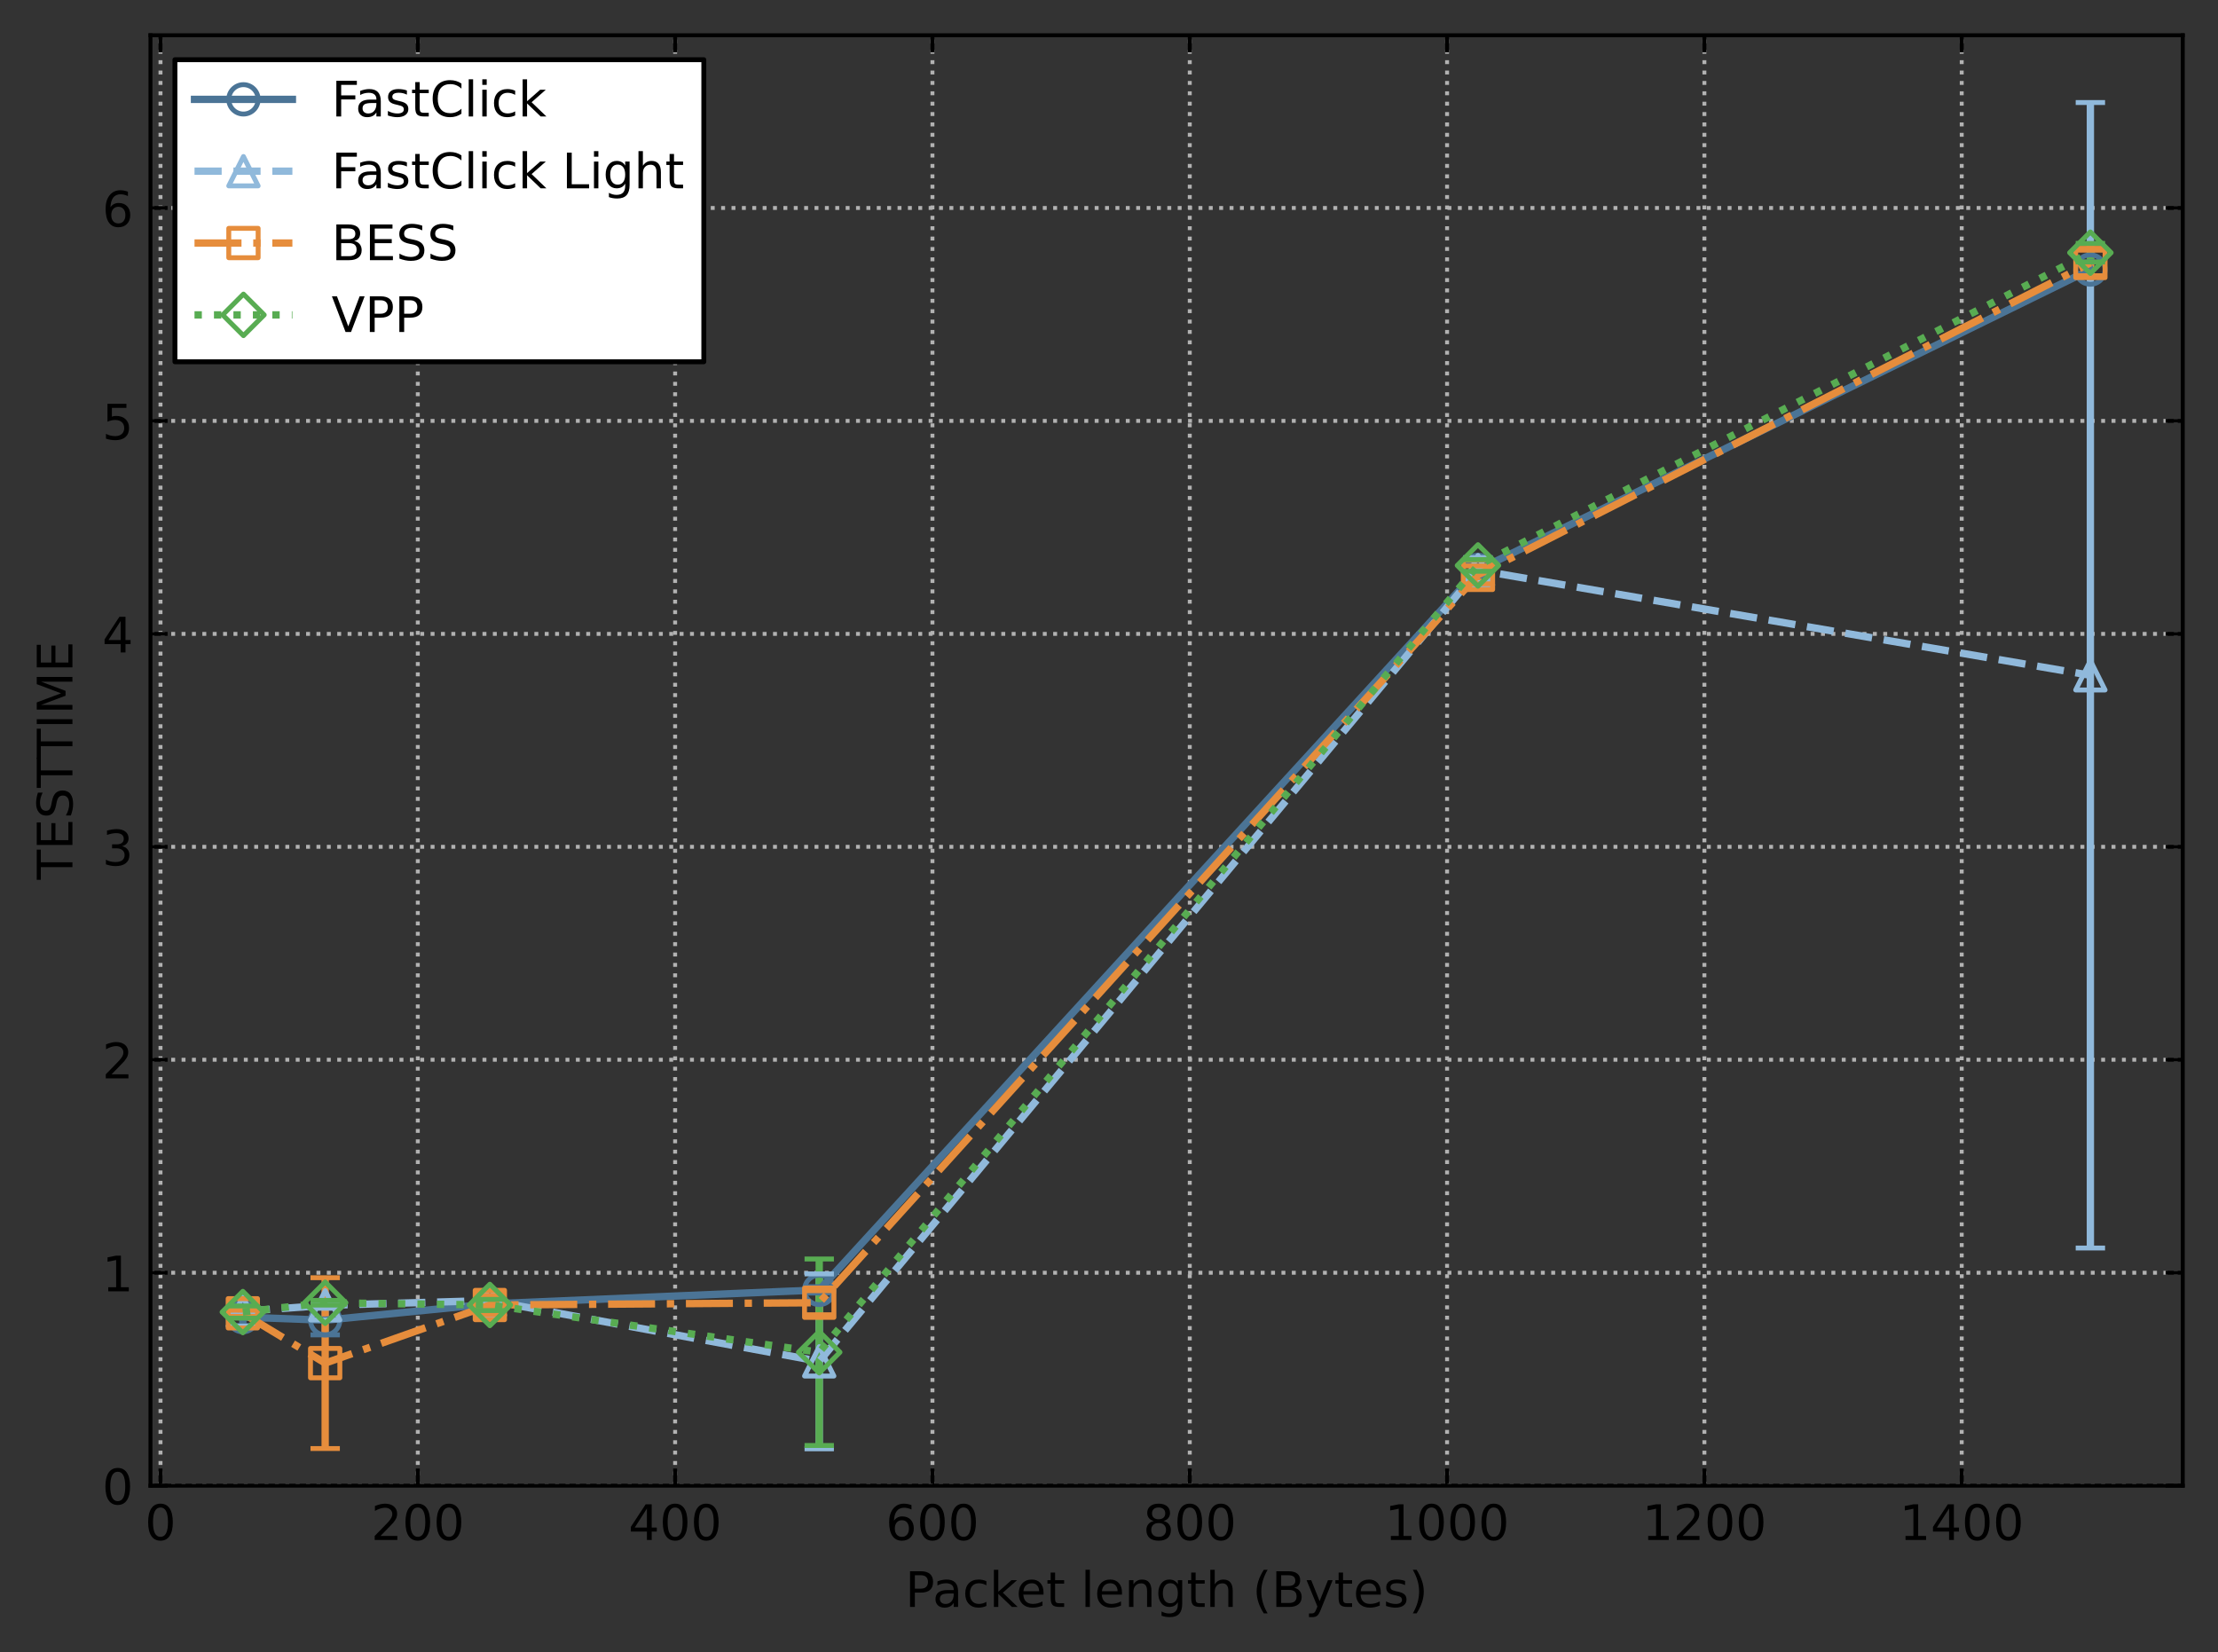 <?xml version="1.0" encoding="utf-8" standalone="no"?>
<!DOCTYPE svg PUBLIC "-//W3C//DTD SVG 1.1//EN"
  "http://www.w3.org/Graphics/SVG/1.1/DTD/svg11.dtd">
<!-- Created with matplotlib (https://matplotlib.org/) -->
<svg height="337.596pt" version="1.1" viewBox="0 0 453.171 337.596" width="453.171pt" xmlns="http://www.w3.org/2000/svg" xmlns:xlink="http://www.w3.org/1999/xlink">
 <rect x="0" y="0" width="453.171" height="337.596" fill="#333333" stroke="none"/>
 <defs>
  <style type="text/css">
*{stroke-linecap:butt;stroke-linejoin:round;}
  </style>
 </defs>
 <g id="figure_1">
  <g id="patch_1">
   <path d="M 0 337.596 
L 453.171 337.596 
L 453.171 0 
L 0 0 
z
" style="fill:none;"/>
  </g>
  <g id="axes_1">
   <g id="patch_2">
    <path d="M 30.741 303.54 
L 445.971 303.54 
L 445.971 7.2 
L 30.741 7.2 
z
" style="fill:none;"/>
   </g>
   <g id="matplotlib.axis_1">
    <g id="xtick_1">
     <g id="line2d_1">
      <path clip-path="url(#p2fb2a0e06e)" d="M 32.791 303.54 
L 32.791 7.2 
" style="fill:none;stroke:#b2b2b2;stroke-dasharray:0.8,1.32;stroke-dashoffset:0;stroke-width:0.8;"/>
     </g>
     <g id="line2d_2">
      <defs>
       <path d="M 0 0 
L 0 -3.5 
" id="meebbfda4ba" style="stroke:#000000;stroke-width:0.8;"/>
      </defs>
      <g>
       <use style="stroke:#000000;stroke-width:0.8;" x="32.791" xlink:href="#meebbfda4ba" y="303.54"/>
      </g>
     </g>
     <g id="line2d_3">
      <defs>
       <path d="M 0 0 
L 0 3.5 
" id="m972e09a817" style="stroke:#000000;stroke-width:0.8;"/>
      </defs>
      <g>
       <use style="stroke:#000000;stroke-width:0.8;" x="32.791" xlink:href="#m972e09a817" y="7.2"/>
      </g>
     </g>
     <g id="text_1">
      <!-- 0 -->
      <defs>
       <path d="M 31.781 66.406 
Q 24.172 66.406 20.328 58.906 
Q 16.5 51.422 16.5 36.375 
Q 16.5 21.391 20.328 13.891 
Q 24.172 6.391 31.781 6.391 
Q 39.453 6.391 43.281 13.891 
Q 47.125 21.391 47.125 36.375 
Q 47.125 51.422 43.281 58.906 
Q 39.453 66.406 31.781 66.406 
z
M 31.781 74.219 
Q 44.047 74.219 50.516 64.516 
Q 56.984 54.828 56.984 36.375 
Q 56.984 17.969 50.516 8.266 
Q 44.047 -1.422 31.781 -1.422 
Q 19.531 -1.422 13.062 8.266 
Q 6.594 17.969 6.594 36.375 
Q 6.594 54.828 13.062 64.516 
Q 19.531 74.219 31.781 74.219 
z
" id="DejaVuSans-48"/>
      </defs>
      <g transform="translate(29.61 314.638)scale(0.1 -0.1)">
       <use xlink:href="#DejaVuSans-48"/>
      </g>
     </g>
    </g>
    <g id="xtick_2">
     <g id="line2d_4">
      <path clip-path="url(#p2fb2a0e06e)" d="M 85.365 303.54 
L 85.365 7.2 
" style="fill:none;stroke:#b2b2b2;stroke-dasharray:0.8,1.32;stroke-dashoffset:0;stroke-width:0.8;"/>
     </g>
     <g id="line2d_5">
      <g>
       <use style="stroke:#000000;stroke-width:0.8;" x="85.365" xlink:href="#meebbfda4ba" y="303.54"/>
      </g>
     </g>
     <g id="line2d_6">
      <g>
       <use style="stroke:#000000;stroke-width:0.8;" x="85.365" xlink:href="#m972e09a817" y="7.2"/>
      </g>
     </g>
     <g id="text_2">
      <!-- 200 -->
      <defs>
       <path d="M 19.188 8.297 
L 53.609 8.297 
L 53.609 0 
L 7.328 0 
L 7.328 8.297 
Q 12.938 14.109 22.625 23.891 
Q 32.328 33.688 34.812 36.531 
Q 39.547 41.844 41.422 45.531 
Q 43.312 49.219 43.312 52.781 
Q 43.312 58.594 39.234 62.25 
Q 35.156 65.922 28.609 65.922 
Q 23.969 65.922 18.812 64.312 
Q 13.672 62.703 7.812 59.422 
L 7.812 69.391 
Q 13.766 71.781 18.938 73 
Q 24.125 74.219 28.422 74.219 
Q 39.75 74.219 46.484 68.547 
Q 53.219 62.891 53.219 53.422 
Q 53.219 48.922 51.531 44.891 
Q 49.859 40.875 45.406 35.406 
Q 44.188 33.984 37.641 27.219 
Q 31.109 20.453 19.188 8.297 
z
" id="DejaVuSans-50"/>
      </defs>
      <g transform="translate(75.821 314.638)scale(0.1 -0.1)">
       <use xlink:href="#DejaVuSans-50"/>
       <use x="63.623" xlink:href="#DejaVuSans-48"/>
       <use x="127.246" xlink:href="#DejaVuSans-48"/>
      </g>
     </g>
    </g>
    <g id="xtick_3">
     <g id="line2d_7">
      <path clip-path="url(#p2fb2a0e06e)" d="M 137.939 303.54 
L 137.939 7.2 
" style="fill:none;stroke:#b2b2b2;stroke-dasharray:0.8,1.32;stroke-dashoffset:0;stroke-width:0.8;"/>
     </g>
     <g id="line2d_8">
      <g>
       <use style="stroke:#000000;stroke-width:0.8;" x="137.939" xlink:href="#meebbfda4ba" y="303.54"/>
      </g>
     </g>
     <g id="line2d_9">
      <g>
       <use style="stroke:#000000;stroke-width:0.8;" x="137.939" xlink:href="#m972e09a817" y="7.2"/>
      </g>
     </g>
     <g id="text_3">
      <!-- 400 -->
      <defs>
       <path d="M 37.797 64.312 
L 12.891 25.391 
L 37.797 25.391 
z
M 35.203 72.906 
L 47.609 72.906 
L 47.609 25.391 
L 58.016 25.391 
L 58.016 17.188 
L 47.609 17.188 
L 47.609 0 
L 37.797 0 
L 37.797 17.188 
L 4.891 17.188 
L 4.891 26.703 
z
" id="DejaVuSans-52"/>
      </defs>
      <g transform="translate(128.395 314.638)scale(0.1 -0.1)">
       <use xlink:href="#DejaVuSans-52"/>
       <use x="63.623" xlink:href="#DejaVuSans-48"/>
       <use x="127.246" xlink:href="#DejaVuSans-48"/>
      </g>
     </g>
    </g>
    <g id="xtick_4">
     <g id="line2d_10">
      <path clip-path="url(#p2fb2a0e06e)" d="M 190.513 303.54 
L 190.513 7.2 
" style="fill:none;stroke:#b2b2b2;stroke-dasharray:0.8,1.32;stroke-dashoffset:0;stroke-width:0.8;"/>
     </g>
     <g id="line2d_11">
      <g>
       <use style="stroke:#000000;stroke-width:0.8;" x="190.513" xlink:href="#meebbfda4ba" y="303.54"/>
      </g>
     </g>
     <g id="line2d_12">
      <g>
       <use style="stroke:#000000;stroke-width:0.8;" x="190.513" xlink:href="#m972e09a817" y="7.2"/>
      </g>
     </g>
     <g id="text_4">
      <!-- 600 -->
      <defs>
       <path d="M 33.016 40.375 
Q 26.375 40.375 22.484 35.828 
Q 18.609 31.297 18.609 23.391 
Q 18.609 15.531 22.484 10.953 
Q 26.375 6.391 33.016 6.391 
Q 39.656 6.391 43.531 10.953 
Q 47.406 15.531 47.406 23.391 
Q 47.406 31.297 43.531 35.828 
Q 39.656 40.375 33.016 40.375 
z
M 52.594 71.297 
L 52.594 62.312 
Q 48.875 64.062 45.094 64.984 
Q 41.312 65.922 37.594 65.922 
Q 27.828 65.922 22.672 59.328 
Q 17.531 52.734 16.797 39.406 
Q 19.672 43.656 24.016 45.922 
Q 28.375 48.188 33.594 48.188 
Q 44.578 48.188 50.953 41.516 
Q 57.328 34.859 57.328 23.391 
Q 57.328 12.156 50.688 5.359 
Q 44.047 -1.422 33.016 -1.422 
Q 20.359 -1.422 13.672 8.266 
Q 6.984 17.969 6.984 36.375 
Q 6.984 53.656 15.188 63.938 
Q 23.391 74.219 37.203 74.219 
Q 40.922 74.219 44.703 73.484 
Q 48.484 72.75 52.594 71.297 
z
" id="DejaVuSans-54"/>
      </defs>
      <g transform="translate(180.969 314.638)scale(0.1 -0.1)">
       <use xlink:href="#DejaVuSans-54"/>
       <use x="63.623" xlink:href="#DejaVuSans-48"/>
       <use x="127.246" xlink:href="#DejaVuSans-48"/>
      </g>
     </g>
    </g>
    <g id="xtick_5">
     <g id="line2d_13">
      <path clip-path="url(#p2fb2a0e06e)" d="M 243.087 303.54 
L 243.087 7.2 
" style="fill:none;stroke:#b2b2b2;stroke-dasharray:0.8,1.32;stroke-dashoffset:0;stroke-width:0.8;"/>
     </g>
     <g id="line2d_14">
      <g>
       <use style="stroke:#000000;stroke-width:0.8;" x="243.087" xlink:href="#meebbfda4ba" y="303.54"/>
      </g>
     </g>
     <g id="line2d_15">
      <g>
       <use style="stroke:#000000;stroke-width:0.8;" x="243.087" xlink:href="#m972e09a817" y="7.2"/>
      </g>
     </g>
     <g id="text_5">
      <!-- 800 -->
      <defs>
       <path d="M 31.781 34.625 
Q 24.75 34.625 20.719 30.859 
Q 16.703 27.094 16.703 20.516 
Q 16.703 13.922 20.719 10.156 
Q 24.75 6.391 31.781 6.391 
Q 38.812 6.391 42.859 10.172 
Q 46.922 13.969 46.922 20.516 
Q 46.922 27.094 42.891 30.859 
Q 38.875 34.625 31.781 34.625 
z
M 21.922 38.812 
Q 15.578 40.375 12.031 44.719 
Q 8.5 49.078 8.5 55.328 
Q 8.5 64.062 14.719 69.141 
Q 20.953 74.219 31.781 74.219 
Q 42.672 74.219 48.875 69.141 
Q 55.078 64.062 55.078 55.328 
Q 55.078 49.078 51.531 44.719 
Q 48 40.375 41.703 38.812 
Q 48.828 37.156 52.797 32.312 
Q 56.781 27.484 56.781 20.516 
Q 56.781 9.906 50.312 4.234 
Q 43.844 -1.422 31.781 -1.422 
Q 19.734 -1.422 13.25 4.234 
Q 6.781 9.906 6.781 20.516 
Q 6.781 27.484 10.781 32.312 
Q 14.797 37.156 21.922 38.812 
z
M 18.312 54.391 
Q 18.312 48.734 21.844 45.562 
Q 25.391 42.391 31.781 42.391 
Q 38.141 42.391 41.719 45.562 
Q 45.312 48.734 45.312 54.391 
Q 45.312 60.062 41.719 63.234 
Q 38.141 66.406 31.781 66.406 
Q 25.391 66.406 21.844 63.234 
Q 18.312 60.062 18.312 54.391 
z
" id="DejaVuSans-56"/>
      </defs>
      <g transform="translate(233.544 314.638)scale(0.1 -0.1)">
       <use xlink:href="#DejaVuSans-56"/>
       <use x="63.623" xlink:href="#DejaVuSans-48"/>
       <use x="127.246" xlink:href="#DejaVuSans-48"/>
      </g>
     </g>
    </g>
    <g id="xtick_6">
     <g id="line2d_16">
      <path clip-path="url(#p2fb2a0e06e)" d="M 295.661 303.54 
L 295.661 7.2 
" style="fill:none;stroke:#b2b2b2;stroke-dasharray:0.8,1.32;stroke-dashoffset:0;stroke-width:0.8;"/>
     </g>
     <g id="line2d_17">
      <g>
       <use style="stroke:#000000;stroke-width:0.8;" x="295.661" xlink:href="#meebbfda4ba" y="303.54"/>
      </g>
     </g>
     <g id="line2d_18">
      <g>
       <use style="stroke:#000000;stroke-width:0.8;" x="295.661" xlink:href="#m972e09a817" y="7.2"/>
      </g>
     </g>
     <g id="text_6">
      <!-- 1000 -->
      <defs>
       <path d="M 12.406 8.297 
L 28.516 8.297 
L 28.516 63.922 
L 10.984 60.406 
L 10.984 69.391 
L 28.422 72.906 
L 38.281 72.906 
L 38.281 8.297 
L 54.391 8.297 
L 54.391 0 
L 12.406 0 
z
" id="DejaVuSans-49"/>
      </defs>
      <g transform="translate(282.936 314.638)scale(0.1 -0.1)">
       <use xlink:href="#DejaVuSans-49"/>
       <use x="63.623" xlink:href="#DejaVuSans-48"/>
       <use x="127.246" xlink:href="#DejaVuSans-48"/>
       <use x="190.869" xlink:href="#DejaVuSans-48"/>
      </g>
     </g>
    </g>
    <g id="xtick_7">
     <g id="line2d_19">
      <path clip-path="url(#p2fb2a0e06e)" d="M 348.235 303.54 
L 348.235 7.2 
" style="fill:none;stroke:#b2b2b2;stroke-dasharray:0.8,1.32;stroke-dashoffset:0;stroke-width:0.8;"/>
     </g>
     <g id="line2d_20">
      <g>
       <use style="stroke:#000000;stroke-width:0.8;" x="348.235" xlink:href="#meebbfda4ba" y="303.54"/>
      </g>
     </g>
     <g id="line2d_21">
      <g>
       <use style="stroke:#000000;stroke-width:0.8;" x="348.235" xlink:href="#m972e09a817" y="7.2"/>
      </g>
     </g>
     <g id="text_7">
      <!-- 1200 -->
      <g transform="translate(335.51 314.638)scale(0.1 -0.1)">
       <use xlink:href="#DejaVuSans-49"/>
       <use x="63.623" xlink:href="#DejaVuSans-50"/>
       <use x="127.246" xlink:href="#DejaVuSans-48"/>
       <use x="190.869" xlink:href="#DejaVuSans-48"/>
      </g>
     </g>
    </g>
    <g id="xtick_8">
     <g id="line2d_22">
      <path clip-path="url(#p2fb2a0e06e)" d="M 400.809 303.54 
L 400.809 7.2 
" style="fill:none;stroke:#b2b2b2;stroke-dasharray:0.8,1.32;stroke-dashoffset:0;stroke-width:0.8;"/>
     </g>
     <g id="line2d_23">
      <g>
       <use style="stroke:#000000;stroke-width:0.8;" x="400.809" xlink:href="#meebbfda4ba" y="303.54"/>
      </g>
     </g>
     <g id="line2d_24">
      <g>
       <use style="stroke:#000000;stroke-width:0.8;" x="400.809" xlink:href="#m972e09a817" y="7.2"/>
      </g>
     </g>
     <g id="text_8">
      <!-- 1400 -->
      <g transform="translate(388.084 314.638)scale(0.1 -0.1)">
       <use xlink:href="#DejaVuSans-49"/>
       <use x="63.623" xlink:href="#DejaVuSans-52"/>
       <use x="127.246" xlink:href="#DejaVuSans-48"/>
       <use x="190.869" xlink:href="#DejaVuSans-48"/>
      </g>
     </g>
    </g>
    <g id="text_9">
     <!-- Packet length (Bytes) -->
     <defs>
      <path d="M 19.672 64.797 
L 19.672 37.406 
L 32.078 37.406 
Q 38.969 37.406 42.719 40.969 
Q 46.484 44.531 46.484 51.125 
Q 46.484 57.672 42.719 61.234 
Q 38.969 64.797 32.078 64.797 
z
M 9.812 72.906 
L 32.078 72.906 
Q 44.344 72.906 50.609 67.359 
Q 56.891 61.812 56.891 51.125 
Q 56.891 40.328 50.609 34.812 
Q 44.344 29.297 32.078 29.297 
L 19.672 29.297 
L 19.672 0 
L 9.812 0 
z
" id="DejaVuSans-80"/>
      <path d="M 34.281 27.484 
Q 23.391 27.484 19.188 25 
Q 14.984 22.516 14.984 16.5 
Q 14.984 11.719 18.141 8.906 
Q 21.297 6.109 26.703 6.109 
Q 34.188 6.109 38.703 11.406 
Q 43.219 16.703 43.219 25.484 
L 43.219 27.484 
z
M 52.203 31.203 
L 52.203 0 
L 43.219 0 
L 43.219 8.297 
Q 40.141 3.328 35.547 0.953 
Q 30.953 -1.422 24.312 -1.422 
Q 15.922 -1.422 10.953 3.297 
Q 6 8.016 6 15.922 
Q 6 25.141 12.172 29.828 
Q 18.359 34.516 30.609 34.516 
L 43.219 34.516 
L 43.219 35.406 
Q 43.219 41.609 39.141 45 
Q 35.062 48.391 27.688 48.391 
Q 23 48.391 18.547 47.266 
Q 14.109 46.141 10.016 43.891 
L 10.016 52.203 
Q 14.938 54.109 19.578 55.047 
Q 24.219 56 28.609 56 
Q 40.484 56 46.344 49.844 
Q 52.203 43.703 52.203 31.203 
z
" id="DejaVuSans-97"/>
      <path d="M 48.781 52.594 
L 48.781 44.188 
Q 44.969 46.297 41.141 47.344 
Q 37.312 48.391 33.406 48.391 
Q 24.656 48.391 19.812 42.844 
Q 14.984 37.312 14.984 27.297 
Q 14.984 17.281 19.812 11.734 
Q 24.656 6.203 33.406 6.203 
Q 37.312 6.203 41.141 7.25 
Q 44.969 8.297 48.781 10.406 
L 48.781 2.094 
Q 45.016 0.344 40.984 -0.531 
Q 36.969 -1.422 32.422 -1.422 
Q 20.062 -1.422 12.781 6.344 
Q 5.516 14.109 5.516 27.297 
Q 5.516 40.672 12.859 48.328 
Q 20.219 56 33.016 56 
Q 37.156 56 41.109 55.141 
Q 45.062 54.297 48.781 52.594 
z
" id="DejaVuSans-99"/>
      <path d="M 9.078 75.984 
L 18.109 75.984 
L 18.109 31.109 
L 44.922 54.688 
L 56.391 54.688 
L 27.391 29.109 
L 57.625 0 
L 45.906 0 
L 18.109 26.703 
L 18.109 0 
L 9.078 0 
z
" id="DejaVuSans-107"/>
      <path d="M 56.203 29.594 
L 56.203 25.203 
L 14.891 25.203 
Q 15.484 15.922 20.484 11.062 
Q 25.484 6.203 34.422 6.203 
Q 39.594 6.203 44.453 7.469 
Q 49.312 8.734 54.109 11.281 
L 54.109 2.781 
Q 49.266 0.734 44.188 -0.344 
Q 39.109 -1.422 33.891 -1.422 
Q 20.797 -1.422 13.156 6.188 
Q 5.516 13.812 5.516 26.812 
Q 5.516 40.234 12.766 48.109 
Q 20.016 56 32.328 56 
Q 43.359 56 49.781 48.891 
Q 56.203 41.797 56.203 29.594 
z
M 47.219 32.234 
Q 47.125 39.594 43.094 43.984 
Q 39.062 48.391 32.422 48.391 
Q 24.906 48.391 20.391 44.141 
Q 15.875 39.891 15.188 32.172 
z
" id="DejaVuSans-101"/>
      <path d="M 18.312 70.219 
L 18.312 54.688 
L 36.812 54.688 
L 36.812 47.703 
L 18.312 47.703 
L 18.312 18.016 
Q 18.312 11.328 20.141 9.422 
Q 21.969 7.516 27.594 7.516 
L 36.812 7.516 
L 36.812 0 
L 27.594 0 
Q 17.188 0 13.234 3.875 
Q 9.281 7.766 9.281 18.016 
L 9.281 47.703 
L 2.688 47.703 
L 2.688 54.688 
L 9.281 54.688 
L 9.281 70.219 
z
" id="DejaVuSans-116"/>
      <path id="DejaVuSans-32"/>
      <path d="M 9.422 75.984 
L 18.406 75.984 
L 18.406 0 
L 9.422 0 
z
" id="DejaVuSans-108"/>
      <path d="M 54.891 33.016 
L 54.891 0 
L 45.906 0 
L 45.906 32.719 
Q 45.906 40.484 42.875 44.328 
Q 39.844 48.188 33.797 48.188 
Q 26.516 48.188 22.312 43.547 
Q 18.109 38.922 18.109 30.906 
L 18.109 0 
L 9.078 0 
L 9.078 54.688 
L 18.109 54.688 
L 18.109 46.188 
Q 21.344 51.125 25.703 53.562 
Q 30.078 56 35.797 56 
Q 45.219 56 50.047 50.172 
Q 54.891 44.344 54.891 33.016 
z
" id="DejaVuSans-110"/>
      <path d="M 45.406 27.984 
Q 45.406 37.75 41.375 43.109 
Q 37.359 48.484 30.078 48.484 
Q 22.859 48.484 18.828 43.109 
Q 14.797 37.75 14.797 27.984 
Q 14.797 18.266 18.828 12.891 
Q 22.859 7.516 30.078 7.516 
Q 37.359 7.516 41.375 12.891 
Q 45.406 18.266 45.406 27.984 
z
M 54.391 6.781 
Q 54.391 -7.172 48.188 -13.984 
Q 42 -20.797 29.203 -20.797 
Q 24.469 -20.797 20.266 -20.094 
Q 16.062 -19.391 12.109 -17.922 
L 12.109 -9.188 
Q 16.062 -11.328 19.922 -12.344 
Q 23.781 -13.375 27.781 -13.375 
Q 36.625 -13.375 41.016 -8.766 
Q 45.406 -4.156 45.406 5.172 
L 45.406 9.625 
Q 42.625 4.781 38.281 2.391 
Q 33.938 0 27.875 0 
Q 17.828 0 11.672 7.656 
Q 5.516 15.328 5.516 27.984 
Q 5.516 40.672 11.672 48.328 
Q 17.828 56 27.875 56 
Q 33.938 56 38.281 53.609 
Q 42.625 51.219 45.406 46.391 
L 45.406 54.688 
L 54.391 54.688 
z
" id="DejaVuSans-103"/>
      <path d="M 54.891 33.016 
L 54.891 0 
L 45.906 0 
L 45.906 32.719 
Q 45.906 40.484 42.875 44.328 
Q 39.844 48.188 33.797 48.188 
Q 26.516 48.188 22.312 43.547 
Q 18.109 38.922 18.109 30.906 
L 18.109 0 
L 9.078 0 
L 9.078 75.984 
L 18.109 75.984 
L 18.109 46.188 
Q 21.344 51.125 25.703 53.562 
Q 30.078 56 35.797 56 
Q 45.219 56 50.047 50.172 
Q 54.891 44.344 54.891 33.016 
z
" id="DejaVuSans-104"/>
      <path d="M 31 75.875 
Q 24.469 64.656 21.281 53.656 
Q 18.109 42.672 18.109 31.391 
Q 18.109 20.125 21.312 9.062 
Q 24.516 -2 31 -13.188 
L 23.188 -13.188 
Q 15.875 -1.703 12.234 9.375 
Q 8.594 20.453 8.594 31.391 
Q 8.594 42.281 12.203 53.312 
Q 15.828 64.359 23.188 75.875 
z
" id="DejaVuSans-40"/>
      <path d="M 19.672 34.812 
L 19.672 8.109 
L 35.5 8.109 
Q 43.453 8.109 47.281 11.406 
Q 51.125 14.703 51.125 21.484 
Q 51.125 28.328 47.281 31.562 
Q 43.453 34.812 35.5 34.812 
z
M 19.672 64.797 
L 19.672 42.828 
L 34.281 42.828 
Q 41.5 42.828 45.031 45.531 
Q 48.578 48.25 48.578 53.812 
Q 48.578 59.328 45.031 62.062 
Q 41.5 64.797 34.281 64.797 
z
M 9.812 72.906 
L 35.016 72.906 
Q 46.297 72.906 52.391 68.219 
Q 58.5 63.531 58.5 54.891 
Q 58.5 48.188 55.375 44.234 
Q 52.25 40.281 46.188 39.312 
Q 53.469 37.75 57.5 32.781 
Q 61.531 27.828 61.531 20.406 
Q 61.531 10.641 54.891 5.312 
Q 48.25 0 35.984 0 
L 9.812 0 
z
" id="DejaVuSans-66"/>
      <path d="M 32.172 -5.078 
Q 28.375 -14.844 24.75 -17.812 
Q 21.141 -20.797 15.094 -20.797 
L 7.906 -20.797 
L 7.906 -13.281 
L 13.188 -13.281 
Q 16.891 -13.281 18.938 -11.516 
Q 21 -9.766 23.484 -3.219 
L 25.094 0.875 
L 2.984 54.688 
L 12.5 54.688 
L 29.594 11.922 
L 46.688 54.688 
L 56.203 54.688 
z
" id="DejaVuSans-121"/>
      <path d="M 44.281 53.078 
L 44.281 44.578 
Q 40.484 46.531 36.375 47.5 
Q 32.281 48.484 27.875 48.484 
Q 21.188 48.484 17.844 46.438 
Q 14.5 44.391 14.5 40.281 
Q 14.5 37.156 16.891 35.375 
Q 19.281 33.594 26.516 31.984 
L 29.594 31.297 
Q 39.156 29.25 43.188 25.516 
Q 47.219 21.781 47.219 15.094 
Q 47.219 7.469 41.188 3.016 
Q 35.156 -1.422 24.609 -1.422 
Q 20.219 -1.422 15.453 -0.562 
Q 10.688 0.297 5.422 2 
L 5.422 11.281 
Q 10.406 8.688 15.234 7.391 
Q 20.062 6.109 24.812 6.109 
Q 31.156 6.109 34.562 8.281 
Q 37.984 10.453 37.984 14.406 
Q 37.984 18.062 35.516 20.016 
Q 33.062 21.969 24.703 23.781 
L 21.578 24.516 
Q 13.234 26.266 9.516 29.906 
Q 5.812 33.547 5.812 39.891 
Q 5.812 47.609 11.281 51.797 
Q 16.75 56 26.812 56 
Q 31.781 56 36.172 55.266 
Q 40.578 54.547 44.281 53.078 
z
" id="DejaVuSans-115"/>
      <path d="M 8.016 75.875 
L 15.828 75.875 
Q 23.141 64.359 26.781 53.312 
Q 30.422 42.281 30.422 31.391 
Q 30.422 20.453 26.781 9.375 
Q 23.141 -1.703 15.828 -13.188 
L 8.016 -13.188 
Q 14.5 -2 17.703 9.062 
Q 20.906 20.125 20.906 31.391 
Q 20.906 42.672 17.703 53.656 
Q 14.5 64.656 8.016 75.875 
z
" id="DejaVuSans-41"/>
     </defs>
     <g transform="translate(184.953 328.317)scale(0.1 -0.1)">
      <use xlink:href="#DejaVuSans-80"/>
      <use x="55.803" xlink:href="#DejaVuSans-97"/>
      <use x="117.082" xlink:href="#DejaVuSans-99"/>
      <use x="172.062" xlink:href="#DejaVuSans-107"/>
      <use x="226.348" xlink:href="#DejaVuSans-101"/>
      <use x="287.871" xlink:href="#DejaVuSans-116"/>
      <use x="327.08" xlink:href="#DejaVuSans-32"/>
      <use x="358.867" xlink:href="#DejaVuSans-108"/>
      <use x="386.65" xlink:href="#DejaVuSans-101"/>
      <use x="448.174" xlink:href="#DejaVuSans-110"/>
      <use x="511.553" xlink:href="#DejaVuSans-103"/>
      <use x="575.029" xlink:href="#DejaVuSans-116"/>
      <use x="614.238" xlink:href="#DejaVuSans-104"/>
      <use x="677.617" xlink:href="#DejaVuSans-32"/>
      <use x="709.404" xlink:href="#DejaVuSans-40"/>
      <use x="748.418" xlink:href="#DejaVuSans-66"/>
      <use x="817.021" xlink:href="#DejaVuSans-121"/>
      <use x="876.201" xlink:href="#DejaVuSans-116"/>
      <use x="915.41" xlink:href="#DejaVuSans-101"/>
      <use x="976.934" xlink:href="#DejaVuSans-115"/>
      <use x="1029.033" xlink:href="#DejaVuSans-41"/>
     </g>
    </g>
   </g>
   <g id="matplotlib.axis_2">
    <g id="ytick_1">
     <g id="line2d_25">
      <path clip-path="url(#p2fb2a0e06e)" d="M 30.741 303.54 
L 445.971 303.54 
" style="fill:none;stroke:#b2b2b2;stroke-dasharray:0.8,1.32;stroke-dashoffset:0;stroke-width:0.8;"/>
     </g>
     <g id="line2d_26">
      <defs>
       <path d="M 0 0 
L 3.5 0 
" id="m054e57335d" style="stroke:#000000;stroke-width:0.8;"/>
      </defs>
      <g>
       <use style="stroke:#000000;stroke-width:0.8;" x="30.741" xlink:href="#m054e57335d" y="303.54"/>
      </g>
     </g>
     <g id="line2d_27">
      <defs>
       <path d="M 0 0 
L -3.5 0 
" id="m3161493057" style="stroke:#000000;stroke-width:0.8;"/>
      </defs>
      <g>
       <use style="stroke:#000000;stroke-width:0.8;" x="445.971" xlink:href="#m3161493057" y="303.54"/>
      </g>
     </g>
     <g id="text_10">
      <!-- 0 -->
      <g transform="translate(20.878 307.339)scale(0.1 -0.1)">
       <use xlink:href="#DejaVuSans-48"/>
      </g>
     </g>
    </g>
    <g id="ytick_2">
     <g id="line2d_28">
      <path clip-path="url(#p2fb2a0e06e)" d="M 30.741 260.031 
L 445.971 260.031 
" style="fill:none;stroke:#b2b2b2;stroke-dasharray:0.8,1.32;stroke-dashoffset:0;stroke-width:0.8;"/>
     </g>
     <g id="line2d_29">
      <g>
       <use style="stroke:#000000;stroke-width:0.8;" x="30.741" xlink:href="#m054e57335d" y="260.031"/>
      </g>
     </g>
     <g id="line2d_30">
      <g>
       <use style="stroke:#000000;stroke-width:0.8;" x="445.971" xlink:href="#m3161493057" y="260.031"/>
      </g>
     </g>
     <g id="text_11">
      <!-- 1 -->
      <g transform="translate(20.878 263.831)scale(0.1 -0.1)">
       <use xlink:href="#DejaVuSans-49"/>
      </g>
     </g>
    </g>
    <g id="ytick_3">
     <g id="line2d_31">
      <path clip-path="url(#p2fb2a0e06e)" d="M 30.741 216.523 
L 445.971 216.523 
" style="fill:none;stroke:#b2b2b2;stroke-dasharray:0.8,1.32;stroke-dashoffset:0;stroke-width:0.8;"/>
     </g>
     <g id="line2d_32">
      <g>
       <use style="stroke:#000000;stroke-width:0.8;" x="30.741" xlink:href="#m054e57335d" y="216.523"/>
      </g>
     </g>
     <g id="line2d_33">
      <g>
       <use style="stroke:#000000;stroke-width:0.8;" x="445.971" xlink:href="#m3161493057" y="216.523"/>
      </g>
     </g>
     <g id="text_12">
      <!-- 2 -->
      <g transform="translate(20.878 220.322)scale(0.1 -0.1)">
       <use xlink:href="#DejaVuSans-50"/>
      </g>
     </g>
    </g>
    <g id="ytick_4">
     <g id="line2d_34">
      <path clip-path="url(#p2fb2a0e06e)" d="M 30.741 173.014 
L 445.971 173.014 
" style="fill:none;stroke:#b2b2b2;stroke-dasharray:0.8,1.32;stroke-dashoffset:0;stroke-width:0.8;"/>
     </g>
     <g id="line2d_35">
      <g>
       <use style="stroke:#000000;stroke-width:0.8;" x="30.741" xlink:href="#m054e57335d" y="173.014"/>
      </g>
     </g>
     <g id="line2d_36">
      <g>
       <use style="stroke:#000000;stroke-width:0.8;" x="445.971" xlink:href="#m3161493057" y="173.014"/>
      </g>
     </g>
     <g id="text_13">
      <!-- 3 -->
      <defs>
       <path d="M 40.578 39.312 
Q 47.656 37.797 51.625 33 
Q 55.609 28.219 55.609 21.188 
Q 55.609 10.406 48.188 4.484 
Q 40.766 -1.422 27.094 -1.422 
Q 22.516 -1.422 17.656 -0.516 
Q 12.797 0.391 7.625 2.203 
L 7.625 11.719 
Q 11.719 9.328 16.594 8.109 
Q 21.484 6.891 26.812 6.891 
Q 36.078 6.891 40.938 10.547 
Q 45.797 14.203 45.797 21.188 
Q 45.797 27.641 41.281 31.266 
Q 36.766 34.906 28.719 34.906 
L 20.219 34.906 
L 20.219 43.016 
L 29.109 43.016 
Q 36.375 43.016 40.234 45.922 
Q 44.094 48.828 44.094 54.297 
Q 44.094 59.906 40.109 62.906 
Q 36.141 65.922 28.719 65.922 
Q 24.656 65.922 20.016 65.031 
Q 15.375 64.156 9.812 62.312 
L 9.812 71.094 
Q 15.438 72.656 20.344 73.438 
Q 25.25 74.219 29.594 74.219 
Q 40.828 74.219 47.359 69.109 
Q 53.906 64.016 53.906 55.328 
Q 53.906 49.266 50.438 45.094 
Q 46.969 40.922 40.578 39.312 
z
" id="DejaVuSans-51"/>
      </defs>
      <g transform="translate(20.878 176.814)scale(0.1 -0.1)">
       <use xlink:href="#DejaVuSans-51"/>
      </g>
     </g>
    </g>
    <g id="ytick_5">
     <g id="line2d_37">
      <path clip-path="url(#p2fb2a0e06e)" d="M 30.741 129.506 
L 445.971 129.506 
" style="fill:none;stroke:#b2b2b2;stroke-dasharray:0.8,1.32;stroke-dashoffset:0;stroke-width:0.8;"/>
     </g>
     <g id="line2d_38">
      <g>
       <use style="stroke:#000000;stroke-width:0.8;" x="30.741" xlink:href="#m054e57335d" y="129.506"/>
      </g>
     </g>
     <g id="line2d_39">
      <g>
       <use style="stroke:#000000;stroke-width:0.8;" x="445.971" xlink:href="#m3161493057" y="129.506"/>
      </g>
     </g>
     <g id="text_14">
      <!-- 4 -->
      <g transform="translate(20.878 133.305)scale(0.1 -0.1)">
       <use xlink:href="#DejaVuSans-52"/>
      </g>
     </g>
    </g>
    <g id="ytick_6">
     <g id="line2d_40">
      <path clip-path="url(#p2fb2a0e06e)" d="M 30.741 85.997 
L 445.971 85.997 
" style="fill:none;stroke:#b2b2b2;stroke-dasharray:0.8,1.32;stroke-dashoffset:0;stroke-width:0.8;"/>
     </g>
     <g id="line2d_41">
      <g>
       <use style="stroke:#000000;stroke-width:0.8;" x="30.741" xlink:href="#m054e57335d" y="85.997"/>
      </g>
     </g>
     <g id="line2d_42">
      <g>
       <use style="stroke:#000000;stroke-width:0.8;" x="445.971" xlink:href="#m3161493057" y="85.997"/>
      </g>
     </g>
     <g id="text_15">
      <!-- 5 -->
      <defs>
       <path d="M 10.797 72.906 
L 49.516 72.906 
L 49.516 64.594 
L 19.828 64.594 
L 19.828 46.734 
Q 21.969 47.469 24.109 47.828 
Q 26.266 48.188 28.422 48.188 
Q 40.625 48.188 47.75 41.5 
Q 54.891 34.812 54.891 23.391 
Q 54.891 11.625 47.562 5.094 
Q 40.234 -1.422 26.906 -1.422 
Q 22.312 -1.422 17.547 -0.641 
Q 12.797 0.141 7.719 1.703 
L 7.719 11.625 
Q 12.109 9.234 16.797 8.062 
Q 21.484 6.891 26.703 6.891 
Q 35.156 6.891 40.078 11.328 
Q 45.016 15.766 45.016 23.391 
Q 45.016 31 40.078 35.438 
Q 35.156 39.891 26.703 39.891 
Q 22.75 39.891 18.812 39.016 
Q 14.891 38.141 10.797 36.281 
z
" id="DejaVuSans-53"/>
      </defs>
      <g transform="translate(20.878 89.796)scale(0.1 -0.1)">
       <use xlink:href="#DejaVuSans-53"/>
      </g>
     </g>
    </g>
    <g id="ytick_7">
     <g id="line2d_43">
      <path clip-path="url(#p2fb2a0e06e)" d="M 30.741 42.489 
L 445.971 42.489 
" style="fill:none;stroke:#b2b2b2;stroke-dasharray:0.8,1.32;stroke-dashoffset:0;stroke-width:0.8;"/>
     </g>
     <g id="line2d_44">
      <g>
       <use style="stroke:#000000;stroke-width:0.8;" x="30.741" xlink:href="#m054e57335d" y="42.489"/>
      </g>
     </g>
     <g id="line2d_45">
      <g>
       <use style="stroke:#000000;stroke-width:0.8;" x="445.971" xlink:href="#m3161493057" y="42.489"/>
      </g>
     </g>
     <g id="text_16">
      <!-- 6 -->
      <g transform="translate(20.878 46.288)scale(0.1 -0.1)">
       <use xlink:href="#DejaVuSans-54"/>
      </g>
     </g>
    </g>
    <g id="text_17">
     <!-- TESTTIME -->
     <defs>
      <path d="M -0.297 72.906 
L 61.375 72.906 
L 61.375 64.594 
L 35.5 64.594 
L 35.5 0 
L 25.594 0 
L 25.594 64.594 
L -0.297 64.594 
z
" id="DejaVuSans-84"/>
      <path d="M 9.812 72.906 
L 55.906 72.906 
L 55.906 64.594 
L 19.672 64.594 
L 19.672 43.016 
L 54.391 43.016 
L 54.391 34.719 
L 19.672 34.719 
L 19.672 8.297 
L 56.781 8.297 
L 56.781 0 
L 9.812 0 
z
" id="DejaVuSans-69"/>
      <path d="M 53.516 70.516 
L 53.516 60.891 
Q 47.906 63.578 42.922 64.891 
Q 37.938 66.219 33.297 66.219 
Q 25.25 66.219 20.875 63.094 
Q 16.5 59.969 16.5 54.203 
Q 16.5 49.359 19.406 46.891 
Q 22.312 44.438 30.422 42.922 
L 36.375 41.703 
Q 47.406 39.594 52.656 34.297 
Q 57.906 29 57.906 20.125 
Q 57.906 9.516 50.797 4.047 
Q 43.703 -1.422 29.984 -1.422 
Q 24.812 -1.422 18.969 -0.25 
Q 13.141 0.922 6.891 3.219 
L 6.891 13.375 
Q 12.891 10.016 18.656 8.297 
Q 24.422 6.594 29.984 6.594 
Q 38.422 6.594 43.016 9.906 
Q 47.609 13.234 47.609 19.391 
Q 47.609 24.75 44.312 27.781 
Q 41.016 30.812 33.5 32.328 
L 27.484 33.5 
Q 16.453 35.688 11.516 40.375 
Q 6.594 45.062 6.594 53.422 
Q 6.594 63.094 13.406 68.656 
Q 20.219 74.219 32.172 74.219 
Q 37.312 74.219 42.625 73.281 
Q 47.953 72.359 53.516 70.516 
z
" id="DejaVuSans-83"/>
      <path d="M 9.812 72.906 
L 19.672 72.906 
L 19.672 0 
L 9.812 0 
z
" id="DejaVuSans-73"/>
      <path d="M 9.812 72.906 
L 24.516 72.906 
L 43.109 23.297 
L 61.812 72.906 
L 76.516 72.906 
L 76.516 0 
L 66.891 0 
L 66.891 64.016 
L 48.094 14.016 
L 38.188 14.016 
L 19.391 64.016 
L 19.391 0 
L 9.812 0 
z
" id="DejaVuSans-77"/>
     </defs>
     <g transform="translate(14.798 179.726)rotate(-90)scale(0.1 -0.1)">
      <use xlink:href="#DejaVuSans-84"/>
      <use x="61.084" xlink:href="#DejaVuSans-69"/>
      <use x="124.268" xlink:href="#DejaVuSans-83"/>
      <use x="187.744" xlink:href="#DejaVuSans-84"/>
      <use x="247.078" xlink:href="#DejaVuSans-84"/>
      <use x="308.162" xlink:href="#DejaVuSans-73"/>
      <use x="337.654" xlink:href="#DejaVuSans-77"/>
      <use x="423.934" xlink:href="#DejaVuSans-69"/>
     </g>
    </g>
   </g>
   <g id="LineCollection_1">
    <path clip-path="url(#p2fb2a0e06e)" d="M 49.615 270.83 
L 49.615 267.382 
" style="fill:none;stroke:#4b7496;stroke-width:1.5;"/>
    <path clip-path="url(#p2fb2a0e06e)" d="M 66.438 272.73 
L 66.438 266.735 
" style="fill:none;stroke:#4b7496;stroke-width:1.5;"/>
    <path clip-path="url(#p2fb2a0e06e)" d="M 100.086 268.268 
L 100.086 264.528 
" style="fill:none;stroke:#4b7496;stroke-width:1.5;"/>
    <path clip-path="url(#p2fb2a0e06e)" d="M 167.381 264.194 
L 167.381 262.891 
" style="fill:none;stroke:#4b7496;stroke-width:1.5;"/>
    <path clip-path="url(#p2fb2a0e06e)" d="M 301.97 117.703 
L 301.97 115.195 
" style="fill:none;stroke:#4b7496;stroke-width:1.5;"/>
    <path clip-path="url(#p2fb2a0e06e)" d="M 427.097 56.642 
L 427.097 53.499 
" style="fill:none;stroke:#4b7496;stroke-width:1.5;"/>
   </g>
   <g id="LineCollection_2">
    <path clip-path="url(#p2fb2a0e06e)" d="M 49.615 268.604 
L 49.615 267.245 
" style="fill:none;stroke:#90b9db;stroke-width:1.5;"/>
    <path clip-path="url(#p2fb2a0e06e)" d="M 66.438 267.289 
L 66.438 266.102 
" style="fill:none;stroke:#90b9db;stroke-width:1.5;"/>
    <path clip-path="url(#p2fb2a0e06e)" d="M 100.086 266.235 
L 100.086 265.187 
" style="fill:none;stroke:#90b9db;stroke-width:1.5;"/>
    <path clip-path="url(#p2fb2a0e06e)" d="M 167.381 296.004 
L 167.381 260.272 
" style="fill:none;stroke:#90b9db;stroke-width:1.5;"/>
    <path clip-path="url(#p2fb2a0e06e)" d="M 301.97 119.042 
L 301.97 113.933 
" style="fill:none;stroke:#90b9db;stroke-width:1.5;"/>
    <path clip-path="url(#p2fb2a0e06e)" d="M 427.097 254.984 
L 427.097 20.953 
" style="fill:none;stroke:#90b9db;stroke-width:1.5;"/>
   </g>
   <g id="LineCollection_3">
    <path clip-path="url(#p2fb2a0e06e)" d="M 49.615 268.947 
L 49.615 267.696 
" style="fill:none;stroke:#e68d3c;stroke-width:1.5;"/>
    <path clip-path="url(#p2fb2a0e06e)" d="M 66.438 295.95 
L 66.438 261.052 
" style="fill:none;stroke:#e68d3c;stroke-width:1.5;"/>
    <path clip-path="url(#p2fb2a0e06e)" d="M 100.086 268.584 
L 100.086 264.669 
" style="fill:none;stroke:#e68d3c;stroke-width:1.5;"/>
    <path clip-path="url(#p2fb2a0e06e)" d="M 167.381 268.62 
L 167.381 263.701 
" style="fill:none;stroke:#e68d3c;stroke-width:1.5;"/>
    <path clip-path="url(#p2fb2a0e06e)" d="M 301.97 119.282 
L 301.97 115.626 
" style="fill:none;stroke:#e68d3c;stroke-width:1.5;"/>
    <path clip-path="url(#p2fb2a0e06e)" d="M 427.097 56.332 
L 427.097 51.118 
" style="fill:none;stroke:#e68d3c;stroke-width:1.5;"/>
   </g>
   <g id="LineCollection_4">
    <path clip-path="url(#p2fb2a0e06e)" d="M 49.615 269.313 
L 49.615 266.825 
" style="fill:none;stroke:#58ac52;stroke-width:1.5;"/>
    <path clip-path="url(#p2fb2a0e06e)" d="M 66.438 266.646 
L 66.438 265.689 
" style="fill:none;stroke:#58ac52;stroke-width:1.5;"/>
    <path clip-path="url(#p2fb2a0e06e)" d="M 100.086 267.765 
L 100.086 265.478 
" style="fill:none;stroke:#58ac52;stroke-width:1.5;"/>
    <path clip-path="url(#p2fb2a0e06e)" d="M 167.381 295.325 
L 167.381 257.222 
" style="fill:none;stroke:#58ac52;stroke-width:1.5;"/>
    <path clip-path="url(#p2fb2a0e06e)" d="M 301.97 116.725 
L 301.97 114.328 
" style="fill:none;stroke:#58ac52;stroke-width:1.5;"/>
    <path clip-path="url(#p2fb2a0e06e)" d="M 427.097 53.527 
L 427.097 49.727 
" style="fill:none;stroke:#58ac52;stroke-width:1.5;"/>
   </g>
   <g id="line2d_46">
    <path clip-path="url(#p2fb2a0e06e)" d="M 49.615 269.106 
L 66.438 269.732 
L 100.086 266.398 
L 167.381 263.543 
L 301.97 116.449 
L 427.097 55.071 
" style="fill:none;stroke:#4b7496;stroke-linecap:square;stroke-width:1.5;"/>
    <defs>
     <path d="M 0 3 
C 0.796 3 1.559 2.684 2.121 2.121 
C 2.684 1.559 3 0.796 3 0 
C 3 -0.796 2.684 -1.559 2.121 -2.121 
C 1.559 -2.684 0.796 -3 0 -3 
C -0.796 -3 -1.559 -2.684 -2.121 -2.121 
C -2.684 -1.559 -3 -0.796 -3 0 
C -3 0.796 -2.684 1.559 -2.121 2.121 
C -1.559 2.684 -0.796 3 0 3 
z
" id="mfafd33fa40" style="stroke:#4b7496;"/>
    </defs>
    <g clip-path="url(#p2fb2a0e06e)">
     <use style="fill-opacity:0;stroke:#4b7496;" x="49.615" xlink:href="#mfafd33fa40" y="269.106"/>
     <use style="fill-opacity:0;stroke:#4b7496;" x="66.438" xlink:href="#mfafd33fa40" y="269.732"/>
     <use style="fill-opacity:0;stroke:#4b7496;" x="100.086" xlink:href="#mfafd33fa40" y="266.398"/>
     <use style="fill-opacity:0;stroke:#4b7496;" x="167.381" xlink:href="#mfafd33fa40" y="263.543"/>
     <use style="fill-opacity:0;stroke:#4b7496;" x="301.97" xlink:href="#mfafd33fa40" y="116.449"/>
     <use style="fill-opacity:0;stroke:#4b7496;" x="427.097" xlink:href="#mfafd33fa40" y="55.071"/>
    </g>
   </g>
   <g id="line2d_47">
    <defs>
     <path d="M 3 0 
L -3 -0 
" id="m0f613f2ce3" style="stroke:#4b7496;"/>
    </defs>
    <g clip-path="url(#p2fb2a0e06e)">
     <use style="fill:#4b7496;stroke:#4b7496;" x="49.615" xlink:href="#m0f613f2ce3" y="270.83"/>
     <use style="fill:#4b7496;stroke:#4b7496;" x="66.438" xlink:href="#m0f613f2ce3" y="272.73"/>
     <use style="fill:#4b7496;stroke:#4b7496;" x="100.086" xlink:href="#m0f613f2ce3" y="268.268"/>
     <use style="fill:#4b7496;stroke:#4b7496;" x="167.381" xlink:href="#m0f613f2ce3" y="264.194"/>
     <use style="fill:#4b7496;stroke:#4b7496;" x="301.97" xlink:href="#m0f613f2ce3" y="117.703"/>
     <use style="fill:#4b7496;stroke:#4b7496;" x="427.097" xlink:href="#m0f613f2ce3" y="56.642"/>
    </g>
   </g>
   <g id="line2d_48">
    <g clip-path="url(#p2fb2a0e06e)">
     <use style="fill:#4b7496;stroke:#4b7496;" x="49.615" xlink:href="#m0f613f2ce3" y="267.382"/>
     <use style="fill:#4b7496;stroke:#4b7496;" x="66.438" xlink:href="#m0f613f2ce3" y="266.735"/>
     <use style="fill:#4b7496;stroke:#4b7496;" x="100.086" xlink:href="#m0f613f2ce3" y="264.528"/>
     <use style="fill:#4b7496;stroke:#4b7496;" x="167.381" xlink:href="#m0f613f2ce3" y="262.891"/>
     <use style="fill:#4b7496;stroke:#4b7496;" x="301.97" xlink:href="#m0f613f2ce3" y="115.195"/>
     <use style="fill:#4b7496;stroke:#4b7496;" x="427.097" xlink:href="#m0f613f2ce3" y="53.499"/>
    </g>
   </g>
   <g id="line2d_49">
    <path clip-path="url(#p2fb2a0e06e)" d="M 49.615 267.924 
L 66.438 266.695 
L 100.086 265.711 
L 167.381 278.138 
L 301.97 116.488 
L 427.097 137.968 
" style="fill:none;stroke:#90b9db;stroke-dasharray:5.55,2.4;stroke-dashoffset:0;stroke-width:1.5;"/>
    <defs>
     <path d="M 0 -3 
L -3 3 
L 3 3 
z
" id="mf2a25cb67d" style="stroke:#90b9db;stroke-linejoin:miter;"/>
    </defs>
    <g clip-path="url(#p2fb2a0e06e)">
     <use style="fill-opacity:0;stroke:#90b9db;stroke-linejoin:miter;" x="49.615" xlink:href="#mf2a25cb67d" y="267.924"/>
     <use style="fill-opacity:0;stroke:#90b9db;stroke-linejoin:miter;" x="66.438" xlink:href="#mf2a25cb67d" y="266.695"/>
     <use style="fill-opacity:0;stroke:#90b9db;stroke-linejoin:miter;" x="100.086" xlink:href="#mf2a25cb67d" y="265.711"/>
     <use style="fill-opacity:0;stroke:#90b9db;stroke-linejoin:miter;" x="167.381" xlink:href="#mf2a25cb67d" y="278.138"/>
     <use style="fill-opacity:0;stroke:#90b9db;stroke-linejoin:miter;" x="301.97" xlink:href="#mf2a25cb67d" y="116.488"/>
     <use style="fill-opacity:0;stroke:#90b9db;stroke-linejoin:miter;" x="427.097" xlink:href="#mf2a25cb67d" y="137.968"/>
    </g>
   </g>
   <g id="line2d_50">
    <defs>
     <path d="M 3 0 
L -3 -0 
" id="m632c9c1e22" style="stroke:#90b9db;"/>
    </defs>
    <g clip-path="url(#p2fb2a0e06e)">
     <use style="fill:#90b9db;stroke:#90b9db;" x="49.615" xlink:href="#m632c9c1e22" y="268.604"/>
     <use style="fill:#90b9db;stroke:#90b9db;" x="66.438" xlink:href="#m632c9c1e22" y="267.289"/>
     <use style="fill:#90b9db;stroke:#90b9db;" x="100.086" xlink:href="#m632c9c1e22" y="266.235"/>
     <use style="fill:#90b9db;stroke:#90b9db;" x="167.381" xlink:href="#m632c9c1e22" y="296.004"/>
     <use style="fill:#90b9db;stroke:#90b9db;" x="301.97" xlink:href="#m632c9c1e22" y="119.042"/>
     <use style="fill:#90b9db;stroke:#90b9db;" x="427.097" xlink:href="#m632c9c1e22" y="254.984"/>
    </g>
   </g>
   <g id="line2d_51">
    <g clip-path="url(#p2fb2a0e06e)">
     <use style="fill:#90b9db;stroke:#90b9db;" x="49.615" xlink:href="#m632c9c1e22" y="267.245"/>
     <use style="fill:#90b9db;stroke:#90b9db;" x="66.438" xlink:href="#m632c9c1e22" y="266.102"/>
     <use style="fill:#90b9db;stroke:#90b9db;" x="100.086" xlink:href="#m632c9c1e22" y="265.187"/>
     <use style="fill:#90b9db;stroke:#90b9db;" x="167.381" xlink:href="#m632c9c1e22" y="260.272"/>
     <use style="fill:#90b9db;stroke:#90b9db;" x="301.97" xlink:href="#m632c9c1e22" y="113.933"/>
     <use style="fill:#90b9db;stroke:#90b9db;" x="427.097" xlink:href="#m632c9c1e22" y="20.953"/>
    </g>
   </g>
   <g id="line2d_52">
    <path clip-path="url(#p2fb2a0e06e)" d="M 49.615 268.321 
L 66.438 278.501 
L 100.086 266.626 
L 167.381 266.161 
L 301.97 117.454 
L 427.097 53.725 
" style="fill:none;stroke:#e68d3c;stroke-dasharray:9.6,2.4,1.5,2.4;stroke-dashoffset:0;stroke-width:1.5;"/>
    <defs>
     <path d="M -3 3 
L 3 3 
L 3 -3 
L -3 -3 
z
" id="m627ad5f2b7" style="stroke:#e68d3c;stroke-linejoin:miter;"/>
    </defs>
    <g clip-path="url(#p2fb2a0e06e)">
     <use style="fill-opacity:0;stroke:#e68d3c;stroke-linejoin:miter;" x="49.615" xlink:href="#m627ad5f2b7" y="268.321"/>
     <use style="fill-opacity:0;stroke:#e68d3c;stroke-linejoin:miter;" x="66.438" xlink:href="#m627ad5f2b7" y="278.501"/>
     <use style="fill-opacity:0;stroke:#e68d3c;stroke-linejoin:miter;" x="100.086" xlink:href="#m627ad5f2b7" y="266.626"/>
     <use style="fill-opacity:0;stroke:#e68d3c;stroke-linejoin:miter;" x="167.381" xlink:href="#m627ad5f2b7" y="266.161"/>
     <use style="fill-opacity:0;stroke:#e68d3c;stroke-linejoin:miter;" x="301.97" xlink:href="#m627ad5f2b7" y="117.454"/>
     <use style="fill-opacity:0;stroke:#e68d3c;stroke-linejoin:miter;" x="427.097" xlink:href="#m627ad5f2b7" y="53.725"/>
    </g>
   </g>
   <g id="line2d_53">
    <defs>
     <path d="M 3 0 
L -3 -0 
" id="m54b8c5a143" style="stroke:#e68d3c;"/>
    </defs>
    <g clip-path="url(#p2fb2a0e06e)">
     <use style="fill:#e68d3c;stroke:#e68d3c;" x="49.615" xlink:href="#m54b8c5a143" y="268.947"/>
     <use style="fill:#e68d3c;stroke:#e68d3c;" x="66.438" xlink:href="#m54b8c5a143" y="295.95"/>
     <use style="fill:#e68d3c;stroke:#e68d3c;" x="100.086" xlink:href="#m54b8c5a143" y="268.584"/>
     <use style="fill:#e68d3c;stroke:#e68d3c;" x="167.381" xlink:href="#m54b8c5a143" y="268.62"/>
     <use style="fill:#e68d3c;stroke:#e68d3c;" x="301.97" xlink:href="#m54b8c5a143" y="119.282"/>
     <use style="fill:#e68d3c;stroke:#e68d3c;" x="427.097" xlink:href="#m54b8c5a143" y="56.332"/>
    </g>
   </g>
   <g id="line2d_54">
    <g clip-path="url(#p2fb2a0e06e)">
     <use style="fill:#e68d3c;stroke:#e68d3c;" x="49.615" xlink:href="#m54b8c5a143" y="267.696"/>
     <use style="fill:#e68d3c;stroke:#e68d3c;" x="66.438" xlink:href="#m54b8c5a143" y="261.052"/>
     <use style="fill:#e68d3c;stroke:#e68d3c;" x="100.086" xlink:href="#m54b8c5a143" y="264.669"/>
     <use style="fill:#e68d3c;stroke:#e68d3c;" x="167.381" xlink:href="#m54b8c5a143" y="263.701"/>
     <use style="fill:#e68d3c;stroke:#e68d3c;" x="301.97" xlink:href="#m54b8c5a143" y="115.626"/>
     <use style="fill:#e68d3c;stroke:#e68d3c;" x="427.097" xlink:href="#m54b8c5a143" y="51.118"/>
    </g>
   </g>
   <g id="line2d_55">
    <path clip-path="url(#p2fb2a0e06e)" d="M 49.615 268.069 
L 66.438 266.168 
L 100.086 266.621 
L 167.381 276.274 
L 301.97 115.527 
L 427.097 51.627 
" style="fill:none;stroke:#58ac52;stroke-dasharray:1.5,2.475;stroke-dashoffset:0;stroke-width:1.5;"/>
    <defs>
     <path d="M -0 4.243 
L 4.243 0 
L 0 -4.243 
L -4.243 -0 
z
" id="m06d1021ad2" style="stroke:#58ac52;stroke-linejoin:miter;"/>
    </defs>
    <g clip-path="url(#p2fb2a0e06e)">
     <use style="fill-opacity:0;stroke:#58ac52;stroke-linejoin:miter;" x="49.615" xlink:href="#m06d1021ad2" y="268.069"/>
     <use style="fill-opacity:0;stroke:#58ac52;stroke-linejoin:miter;" x="66.438" xlink:href="#m06d1021ad2" y="266.168"/>
     <use style="fill-opacity:0;stroke:#58ac52;stroke-linejoin:miter;" x="100.086" xlink:href="#m06d1021ad2" y="266.621"/>
     <use style="fill-opacity:0;stroke:#58ac52;stroke-linejoin:miter;" x="167.381" xlink:href="#m06d1021ad2" y="276.274"/>
     <use style="fill-opacity:0;stroke:#58ac52;stroke-linejoin:miter;" x="301.97" xlink:href="#m06d1021ad2" y="115.527"/>
     <use style="fill-opacity:0;stroke:#58ac52;stroke-linejoin:miter;" x="427.097" xlink:href="#m06d1021ad2" y="51.627"/>
    </g>
   </g>
   <g id="line2d_56">
    <defs>
     <path d="M 3 0 
L -3 -0 
" id="m75b076c3a2" style="stroke:#58ac52;"/>
    </defs>
    <g clip-path="url(#p2fb2a0e06e)">
     <use style="fill:#58ac52;stroke:#58ac52;" x="49.615" xlink:href="#m75b076c3a2" y="269.313"/>
     <use style="fill:#58ac52;stroke:#58ac52;" x="66.438" xlink:href="#m75b076c3a2" y="266.646"/>
     <use style="fill:#58ac52;stroke:#58ac52;" x="100.086" xlink:href="#m75b076c3a2" y="267.765"/>
     <use style="fill:#58ac52;stroke:#58ac52;" x="167.381" xlink:href="#m75b076c3a2" y="295.325"/>
     <use style="fill:#58ac52;stroke:#58ac52;" x="301.97" xlink:href="#m75b076c3a2" y="116.725"/>
     <use style="fill:#58ac52;stroke:#58ac52;" x="427.097" xlink:href="#m75b076c3a2" y="53.527"/>
    </g>
   </g>
   <g id="line2d_57">
    <g clip-path="url(#p2fb2a0e06e)">
     <use style="fill:#58ac52;stroke:#58ac52;" x="49.615" xlink:href="#m75b076c3a2" y="266.825"/>
     <use style="fill:#58ac52;stroke:#58ac52;" x="66.438" xlink:href="#m75b076c3a2" y="265.689"/>
     <use style="fill:#58ac52;stroke:#58ac52;" x="100.086" xlink:href="#m75b076c3a2" y="265.478"/>
     <use style="fill:#58ac52;stroke:#58ac52;" x="167.381" xlink:href="#m75b076c3a2" y="257.222"/>
     <use style="fill:#58ac52;stroke:#58ac52;" x="301.97" xlink:href="#m75b076c3a2" y="114.328"/>
     <use style="fill:#58ac52;stroke:#58ac52;" x="427.097" xlink:href="#m75b076c3a2" y="49.727"/>
    </g>
   </g>
   <g id="line2d_58"/>
   <g id="line2d_59"/>
   <g id="line2d_60"/>
   <g id="line2d_61"/>
   <g id="patch_3">
    <path d="M 30.741 303.54 
L 30.741 7.2 
" style="fill:none;stroke:#000000;stroke-linecap:square;stroke-linejoin:miter;stroke-width:0.8;"/>
   </g>
   <g id="patch_4">
    <path d="M 445.971 303.54 
L 445.971 7.2 
" style="fill:none;stroke:#000000;stroke-linecap:square;stroke-linejoin:miter;stroke-width:0.8;"/>
   </g>
   <g id="patch_5">
    <path d="M 30.741 303.54 
L 445.971 303.54 
" style="fill:none;stroke:#000000;stroke-linecap:square;stroke-linejoin:miter;stroke-width:0.8;"/>
   </g>
   <g id="patch_6">
    <path d="M 30.741 7.2 
L 445.971 7.2 
" style="fill:none;stroke:#000000;stroke-linecap:square;stroke-linejoin:miter;stroke-width:0.8;"/>
   </g>
   <g id="legend_1">
    <g id="patch_7">
     <path d="M 35.741 73.912 
L 143.8 73.912 
L 143.8 12.2 
L 35.741 12.2 
z
" style="fill:#ffffff;stroke:#000000;stroke-linejoin:miter;"/>
    </g>
    <g id="line2d_62">
     <path d="M 39.741 20.298 
L 59.741 20.298 
" style="fill:none;stroke:#4b7496;stroke-linecap:square;stroke-width:1.5;"/>
    </g>
    <g id="line2d_63">
     <g>
      <use style="fill-opacity:0;stroke:#4b7496;" x="49.741" xlink:href="#mfafd33fa40" y="20.298"/>
     </g>
    </g>
    <g id="text_18">
     <!-- FastClick -->
     <defs>
      <path d="M 9.812 72.906 
L 51.703 72.906 
L 51.703 64.594 
L 19.672 64.594 
L 19.672 43.109 
L 48.578 43.109 
L 48.578 34.812 
L 19.672 34.812 
L 19.672 0 
L 9.812 0 
z
" id="DejaVuSans-70"/>
      <path d="M 64.406 67.281 
L 64.406 56.891 
Q 59.422 61.531 53.781 63.812 
Q 48.141 66.109 41.797 66.109 
Q 29.297 66.109 22.656 58.469 
Q 16.016 50.828 16.016 36.375 
Q 16.016 21.969 22.656 14.328 
Q 29.297 6.688 41.797 6.688 
Q 48.141 6.688 53.781 8.984 
Q 59.422 11.281 64.406 15.922 
L 64.406 5.609 
Q 59.234 2.094 53.438 0.328 
Q 47.656 -1.422 41.219 -1.422 
Q 24.656 -1.422 15.125 8.703 
Q 5.609 18.844 5.609 36.375 
Q 5.609 53.953 15.125 64.078 
Q 24.656 74.219 41.219 74.219 
Q 47.75 74.219 53.531 72.484 
Q 59.328 70.75 64.406 67.281 
z
" id="DejaVuSans-67"/>
      <path d="M 9.422 54.688 
L 18.406 54.688 
L 18.406 0 
L 9.422 0 
z
M 9.422 75.984 
L 18.406 75.984 
L 18.406 64.594 
L 9.422 64.594 
z
" id="DejaVuSans-105"/>
     </defs>
     <g transform="translate(67.741 23.798)scale(0.1 -0.1)">
      <use xlink:href="#DejaVuSans-70"/>
      <use x="48.395" xlink:href="#DejaVuSans-97"/>
      <use x="109.674" xlink:href="#DejaVuSans-115"/>
      <use x="161.773" xlink:href="#DejaVuSans-116"/>
      <use x="200.982" xlink:href="#DejaVuSans-67"/>
      <use x="270.807" xlink:href="#DejaVuSans-108"/>
      <use x="298.59" xlink:href="#DejaVuSans-105"/>
      <use x="326.373" xlink:href="#DejaVuSans-99"/>
      <use x="381.354" xlink:href="#DejaVuSans-107"/>
     </g>
    </g>
    <g id="line2d_64">
     <path d="M 39.741 34.977 
L 59.741 34.977 
" style="fill:none;stroke:#90b9db;stroke-dasharray:5.55,2.4;stroke-dashoffset:0;stroke-width:1.5;"/>
    </g>
    <g id="line2d_65">
     <g>
      <use style="fill-opacity:0;stroke:#90b9db;stroke-linejoin:miter;" x="49.741" xlink:href="#mf2a25cb67d" y="34.977"/>
     </g>
    </g>
    <g id="text_19">
     <!-- FastClick Light -->
     <defs>
      <path d="M 9.812 72.906 
L 19.672 72.906 
L 19.672 8.297 
L 55.172 8.297 
L 55.172 0 
L 9.812 0 
z
" id="DejaVuSans-76"/>
     </defs>
     <g transform="translate(67.741 38.477)scale(0.1 -0.1)">
      <use xlink:href="#DejaVuSans-70"/>
      <use x="48.395" xlink:href="#DejaVuSans-97"/>
      <use x="109.674" xlink:href="#DejaVuSans-115"/>
      <use x="161.773" xlink:href="#DejaVuSans-116"/>
      <use x="200.982" xlink:href="#DejaVuSans-67"/>
      <use x="270.807" xlink:href="#DejaVuSans-108"/>
      <use x="298.59" xlink:href="#DejaVuSans-105"/>
      <use x="326.373" xlink:href="#DejaVuSans-99"/>
      <use x="381.354" xlink:href="#DejaVuSans-107"/>
      <use x="439.264" xlink:href="#DejaVuSans-32"/>
      <use x="471.051" xlink:href="#DejaVuSans-76"/>
      <use x="526.764" xlink:href="#DejaVuSans-105"/>
      <use x="554.547" xlink:href="#DejaVuSans-103"/>
      <use x="618.023" xlink:href="#DejaVuSans-104"/>
      <use x="681.402" xlink:href="#DejaVuSans-116"/>
     </g>
    </g>
    <g id="line2d_66">
     <path d="M 39.741 49.655 
L 59.741 49.655 
" style="fill:none;stroke:#e68d3c;stroke-dasharray:9.6,2.4,1.5,2.4;stroke-dashoffset:0;stroke-width:1.5;"/>
    </g>
    <g id="line2d_67">
     <g>
      <use style="fill-opacity:0;stroke:#e68d3c;stroke-linejoin:miter;" x="49.741" xlink:href="#m627ad5f2b7" y="49.655"/>
     </g>
    </g>
    <g id="text_20">
     <!-- BESS -->
     <g transform="translate(67.741 53.155)scale(0.1 -0.1)">
      <use xlink:href="#DejaVuSans-66"/>
      <use x="68.604" xlink:href="#DejaVuSans-69"/>
      <use x="131.787" xlink:href="#DejaVuSans-83"/>
      <use x="195.264" xlink:href="#DejaVuSans-83"/>
     </g>
    </g>
    <g id="line2d_68">
     <path d="M 39.741 64.333 
L 59.741 64.333 
" style="fill:none;stroke:#58ac52;stroke-dasharray:1.5,2.475;stroke-dashoffset:0;stroke-width:1.5;"/>
    </g>
    <g id="line2d_69">
     <g>
      <use style="fill-opacity:0;stroke:#58ac52;stroke-linejoin:miter;" x="49.741" xlink:href="#m06d1021ad2" y="64.333"/>
     </g>
    </g>
    <g id="text_21">
     <!-- VPP -->
     <defs>
      <path d="M 28.609 0 
L 0.781 72.906 
L 11.078 72.906 
L 34.188 11.531 
L 57.328 72.906 
L 67.578 72.906 
L 39.797 0 
z
" id="DejaVuSans-86"/>
     </defs>
     <g transform="translate(67.741 67.833)scale(0.1 -0.1)">
      <use xlink:href="#DejaVuSans-86"/>
      <use x="68.408" xlink:href="#DejaVuSans-80"/>
      <use x="128.711" xlink:href="#DejaVuSans-80"/>
     </g>
    </g>
   </g>
  </g>
 </g>
 <defs>
  <clipPath id="p2fb2a0e06e">
   <rect height="296.34" width="415.23" x="30.741" y="7.2"/>
  </clipPath>
 </defs>
</svg>
